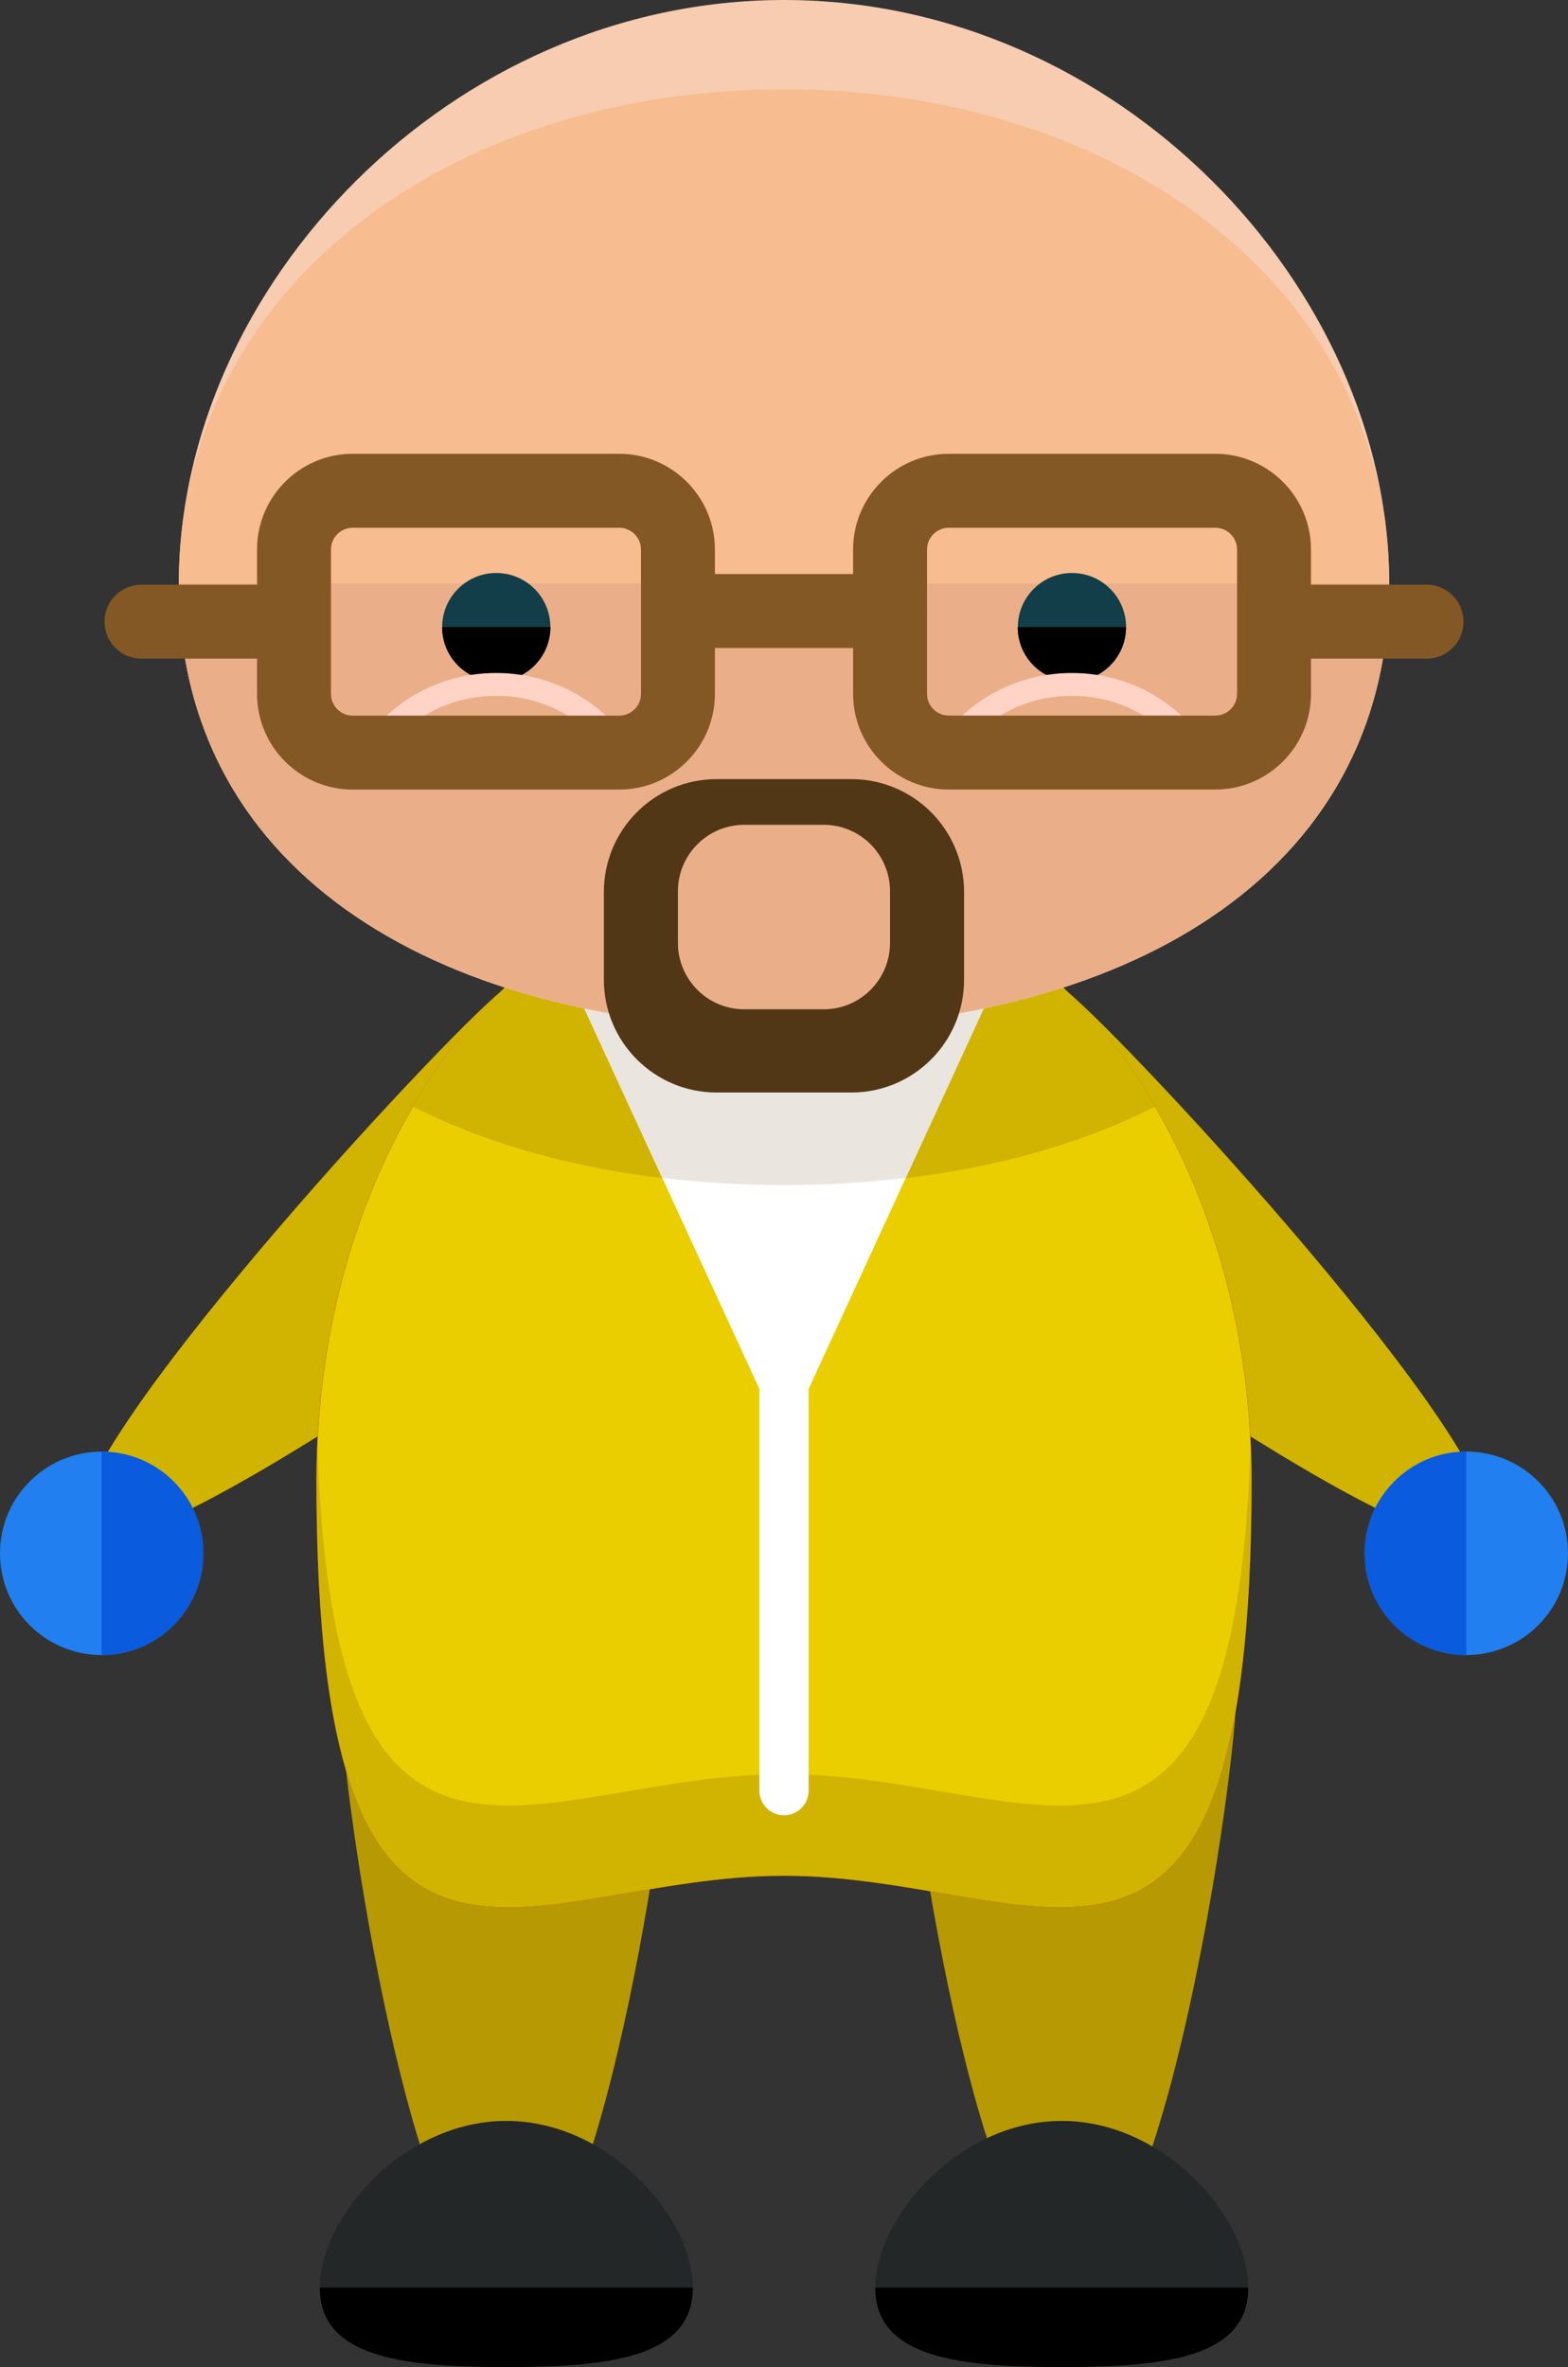 <svg xmlns="http://www.w3.org/2000/svg" xmlns:xlink="http://www.w3.org/1999/xlink" version="1.1" id="Layer_1" xml:space="preserve" viewBox="85 0 334.12 504.12">
<rect x="85" y="0" width="334.12" height="504.12" fill="#333333" stroke="none"/>
<g>
	<path style="fill:#D1B302;" d="M241.073,203.768c10.027,11.28,3.663,33.296-14.218,49.215   c-17.881,15.896-114.018,85.031-124.062,73.767c-10.012-11.296,69.892-98.706,87.773-114.601   C208.431,196.246,231.046,192.496,241.073,203.768z"/>
	<path style="fill:#D1B302;" d="M263.05,203.768c-10.027,11.28-3.663,33.296,14.218,49.215   c17.881,15.896,114.018,85.031,124.062,73.767c10.012-11.296-69.892-98.706-87.773-114.601   C295.692,196.246,273.077,192.496,263.05,203.768z"/>
</g>
<g>
	<path style="fill:#B79904;" d="M348.538,358.951c0,19.511-15.817,124.676-35.336,124.676c-19.495,0-35.304-105.173-35.304-124.676   c0-19.495,15.817-35.32,35.304-35.32C332.721,323.631,348.538,339.464,348.538,358.951z"/>
	<path style="fill:#B79904;" d="M228.218,361.905c0,19.511-15.817,124.676-35.336,124.676c-19.495,0-35.304-105.173-35.304-124.676   c0-19.495,15.817-35.32,35.304-35.32C212.401,326.585,228.218,342.418,228.218,361.905z"/>
</g>
<path style="fill:#CE1111;" d="M351.705,315.242c0,126.322-44.599,84.259-99.643,84.259c-55.028,0-99.643,42.063-99.643-84.259  c0-72.231,44.631-130.788,99.643-130.788C307.09,184.462,351.705,243.019,351.705,315.242z"/>
<path style="fill:#D1B302;" d="M351.705,315.242c0,126.322-44.599,84.259-99.643,84.259c-55.028,0-99.643,42.063-99.643-84.259  c0-72.231,44.631-130.788,99.643-130.788C307.09,184.462,351.705,243.019,351.705,315.242z"/>
<path style="fill:#EACE00;" d="M252.062,184.462c-53.28,0-96.681,54.957-99.383,124.014c3.513,107.874,46.655,69.372,99.383,69.372  c52.744,0,95.862,38.51,99.383-69.372C348.743,239.419,305.349,184.462,252.062,184.462z"/>
<path style="fill:#232728;" d="M232.629,487.219c0,14.935-17.802,16.904-39.739,16.904s-39.739-1.969-39.739-16.904  c0-14.935,17.802-35.509,39.739-35.509S232.629,472.277,232.629,487.219z"/>
<path d="M232.629,487.219c0,14.935-17.802,16.904-39.739,16.904s-39.739-1.969-39.739-16.904"/>
<path style="fill:#232728;" d="M350.988,487.219c0,14.935-17.802,16.904-39.739,16.904s-39.739-1.969-39.739-16.904  c0-14.935,17.802-35.509,39.739-35.509S350.988,472.277,350.988,487.219z"/>
<path d="M350.988,487.219c0,14.935-17.802,16.904-39.739,16.904s-39.739-1.969-39.739-16.904"/>
<path style="fill:#D1B302;" d="M173.088,235.725c21.835,11.059,49.191,16.691,78.99,16.691c29.783,0,57.139-5.632,78.966-16.691  c-18.211-31.106-46.773-51.263-78.982-51.263C219.861,184.462,191.291,204.603,173.088,235.725z"/>
<polygon style="fill:#FFFFFF;" points="298.016,207.415 252.062,307.2 206.108,207.415 252.062,161.461 "/>
<path style="fill:#EAE5DF;" d="M280.513,189.913c-9.011-3.529-18.558-5.451-28.451-5.451s-19.448,1.914-28.459,5.451l-17.495,17.503  l19.999,43.433c8.397,1,17.046,1.568,25.97,1.568c8.901,0,17.558-0.567,25.939-1.568l20-43.433L280.513,189.913z"/>
<path style="fill:#F7CCB0;" d="M381.015,124.258c0,63-57.738,94.681-128.937,94.681c-71.215,0-128.969-31.673-128.969-94.681  C123.108,61.227,180.862,0,252.077,0C323.277,0,381.015,61.227,381.015,124.258z"/>
<path style="fill:#F7BC8F;" d="M381.015,124.258c0,63-57.738,94.681-128.937,94.681c-71.215,0-128.969-31.673-128.969-94.681  c0-63.031,57.754-105.236,128.969-105.236C323.277,19.023,381.015,61.227,381.015,124.258z"/>
<path style="fill:#EAAF88;" d="M381.015,124.258c0,63-57.738,94.681-128.937,94.681c-71.215,0-128.969-31.673-128.969-94.681"/>
<circle style="fill:#113E49;" cx="190.748" cy="133.569" r="11.532"/>
<path d="M202.279,133.569c0,6.388-5.167,11.54-11.54,11.54c-6.372,0-11.524-5.152-11.524-11.54"/>
<path style="fill:#FFD3C5;" d="M213.496,157.633c-0.614,0-1.245-0.228-1.725-0.725c-5.632-5.616-13.107-8.72-21.047-8.72h-0.016  c-7.94,0-15.399,3.111-21,8.72c-0.953,0.953-2.489,0.969-3.434,0c-0.953-0.922-0.985-2.458-0.031-3.419  c6.538-6.538,15.218-10.153,24.458-10.153h0.016c9.263,0,17.951,3.584,24.505,10.138c0.937,0.937,0.937,2.505,0,3.434  C214.756,157.397,214.142,157.633,213.496,157.633z"/>
<circle style="fill:#113E49;" cx="313.423" cy="133.569" r="11.532"/>
<path d="M301.859,133.569c0,6.388,5.151,11.54,11.54,11.54c6.372,0,11.524-5.152,11.524-11.54"/>
<path style="fill:#FFD3C5;" d="M290.643,157.633c0.599,0,1.229-0.228,1.709-0.725c5.632-5.616,13.107-8.72,21.047-8.72h0.016  c7.94,0,15.415,3.111,21.016,8.72c0.937,0.953,2.473,0.969,3.434,0c0.953-0.922,0.969-2.458,0.016-3.419  c-6.506-6.538-15.218-10.153-24.458-10.153h-0.016c-9.248,0-17.936,3.584-24.505,10.138c-0.922,0.937-0.922,2.505,0,3.434  C289.382,157.397,289.997,157.633,290.643,157.633z"/>
<g>
	<path style="fill:#845824;" d="M216.954,168.164h-56.8c-11.24,0-20.385-9.145-20.385-20.385v-30.744   c0-11.24,9.145-20.385,20.385-20.385h56.8c11.24,0,20.385,9.145,20.385,20.385v30.744   C237.34,159.019,228.194,168.164,216.954,168.164z M160.154,112.404c-2.552,0-4.632,2.08-4.632,4.632v30.744   c0,2.552,2.079,4.632,4.632,4.632h56.8c2.552,0,4.632-2.08,4.632-4.632v-30.744c0-2.552-2.079-4.632-4.632-4.632   C216.954,112.404,160.154,112.404,160.154,112.404z"/>
	<path style="fill:#845824;" d="M145.676,140.28h-30.523c-4.356,0-7.877-3.521-7.877-7.877c0-4.356,3.521-7.877,7.877-7.877h30.523   c4.356,0,7.877,3.521,7.877,7.877C153.553,136.759,150.032,140.28,145.676,140.28z"/>
	<path style="fill:#845824;" d="M343.969,168.157h-56.801c-11.24,0-20.385-9.145-20.385-20.385v-30.736   c0-11.24,9.145-20.385,20.385-20.385h56.801c11.24,0,20.385,9.145,20.385,20.385v30.736   C364.355,159.011,355.21,168.157,343.969,168.157z M287.169,112.404c-2.552,0-4.632,2.08-4.632,4.632v30.736   c0,2.552,2.079,4.632,4.632,4.632h56.801c2.552,0,4.632-2.08,4.632-4.632v-30.736c0-2.552-2.079-4.632-4.632-4.632   C343.969,112.404,287.169,112.404,287.169,112.404z"/>
	<path style="fill:#845824;" d="M388.97,140.28h-30.523c-4.356,0-7.877-3.521-7.877-7.877c0-4.356,3.521-7.877,7.877-7.877h30.523   c4.356,0,7.877,3.521,7.877,7.877C396.847,136.759,393.326,140.28,388.97,140.28z"/>
	<path style="fill:#845824;" d="M274.66,138.004h-43.811c-4.356,0-7.877-3.521-7.877-7.877c0-4.356,3.521-7.877,7.877-7.877h43.811   c4.356,0,7.877,3.521,7.877,7.877C282.537,134.483,279.016,138.004,274.66,138.004z"/>
</g>
<path style="fill:#FFFFFF;" d="M257.308,381.369c0,2.891-2.339,5.246-5.246,5.246l0,0c-2.891,0-5.246-2.355-5.246-5.246v-85.339  c0-2.907,2.355-5.254,5.246-5.254l0,0c2.907,0,5.246,2.347,5.246,5.254V381.369z"/>
<path style="fill:#513715;" d="M266.398,165.935H237.71c-13.273,0-24.033,10.768-24.033,24.033v18.692  c0,13.273,10.76,24.025,24.033,24.025h28.688c13.296,0,24.033-10.752,24.033-24.025v-18.692  C290.43,176.711,279.694,165.935,266.398,165.935z M274.653,200.814c0,7.814-6.333,14.147-14.147,14.147H243.61  c-7.814,0-14.155-6.333-14.155-14.147v-10.996c0-7.806,6.341-14.155,14.155-14.155h16.896c7.814,0,14.147,6.349,14.147,14.155  V200.814z"/>
<path style="fill:#227FEF;" d="M128.323,330.831c0,11.973-9.689,21.662-21.662,21.662l0,0c-11.973,0-21.662-9.689-21.662-21.662l0,0  c0-11.973,9.689-21.662,21.662-21.662l0,0C118.634,309.169,128.323,318.858,128.323,330.831L128.323,330.831z"/>
<path style="fill:#0A5BDD;" d="M106.661,309.169L106.661,309.169c11.973,0,21.662,9.689,21.662,21.662l0,0  c0,11.973-9.689,21.662-21.662,21.662l0,0"/>
<path style="fill:#227FEF;" d="M375.784,330.831c0-11.981,9.689-21.677,21.662-21.677l0,0c11.973,0,21.677,9.689,21.677,21.677l0,0  c0,11.957-9.704,21.662-21.677,21.662l0,0C385.481,352.492,375.784,342.788,375.784,330.831L375.784,330.831z"/>
<path style="fill:#0A5BDD;" d="M397.446,352.492L397.446,352.492c-11.973,0-21.662-9.704-21.662-21.662l0,0  c0-11.981,9.689-21.677,21.662-21.677l0,0"/>
</svg>
